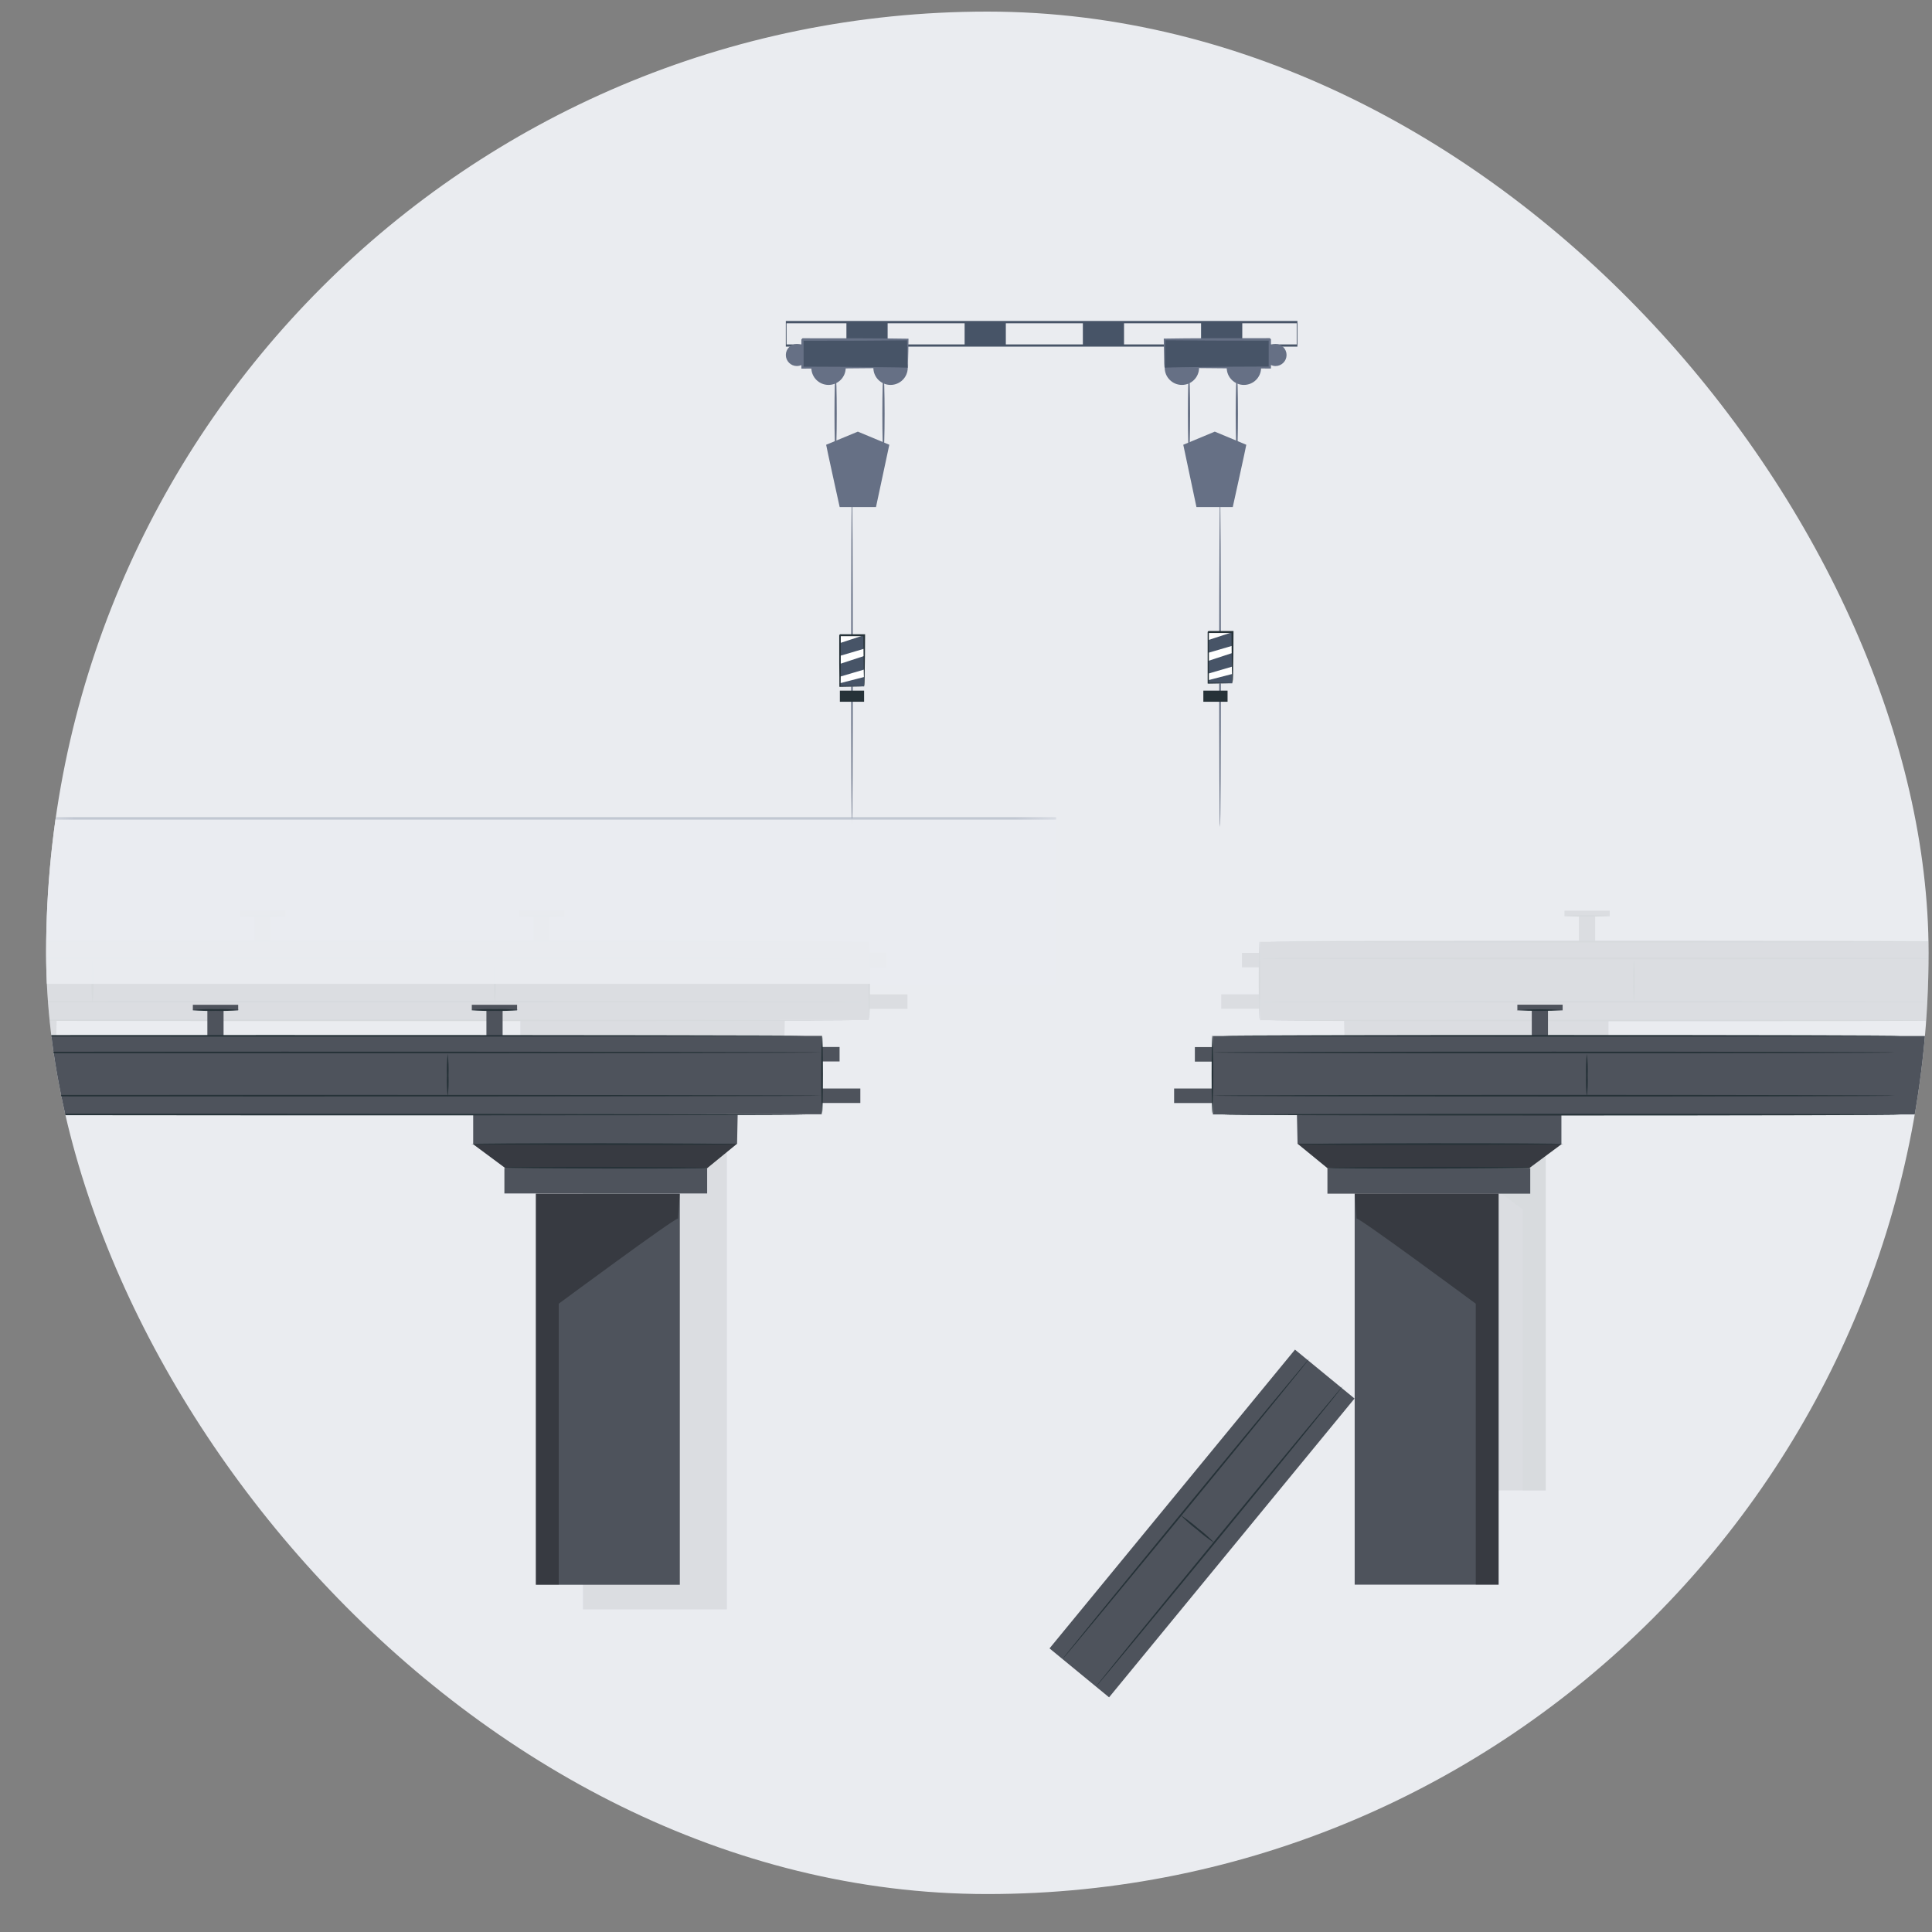 <svg width="39" height="39" viewBox="0 0 39 39" fill="none" xmlns="http://www.w3.org/2000/svg">
<rect x="0" y="0" width="39" height="39" fill="#808080" stroke="none"/>
<g clip-path="url(#clip0_7561_99238)">
<rect x="0.931" y="0.234" width="38" height="38" rx="19" fill="#EAECF0"/>
<path d="M26.19 6.997H15.863V6.479H26.19V6.997ZM15.878 6.952H26.176V6.526H15.877L15.878 6.952Z" fill="#475467"/>
<path d="M17.918 6.506H17.086V6.977H17.918V6.506Z" fill="#475467"/>
<path d="M20.304 6.506H19.472V6.977H20.304V6.506Z" fill="#475467"/>
<path d="M22.69 6.506H21.859V6.977H22.69V6.506Z" fill="#475467"/>
<path d="M25.077 6.506H24.245V6.977H25.077V6.506Z" fill="#475467"/>
<path d="M17.977 7.77C18.168 7.77 18.324 7.615 18.324 7.423C18.324 7.232 18.168 7.076 17.977 7.076C17.785 7.076 17.63 7.232 17.63 7.423C17.63 7.615 17.785 7.77 17.977 7.77Z" fill="#667085"/>
<path d="M16.725 7.77C16.916 7.77 17.072 7.615 17.072 7.423C17.072 7.232 16.916 7.076 16.725 7.076C16.533 7.076 16.378 7.232 16.378 7.423C16.378 7.615 16.533 7.77 16.725 7.77Z" fill="#667085"/>
<path d="M16.086 7.389C16.209 7.389 16.308 7.289 16.308 7.166C16.308 7.043 16.209 6.943 16.086 6.943C15.963 6.943 15.863 7.043 15.863 7.166C15.863 7.289 15.963 7.389 16.086 7.389Z" fill="#667085"/>
<path d="M16.868 9.126C16.855 9.126 16.845 8.779 16.845 8.349C16.845 7.919 16.855 7.572 16.868 7.572C16.881 7.572 16.891 7.919 16.891 8.349C16.891 8.779 16.881 9.126 16.868 9.126Z" fill="#667085"/>
<path d="M17.834 9.126C17.821 9.126 17.811 8.779 17.811 8.349C17.811 7.919 17.821 7.572 17.834 7.572C17.846 7.572 17.857 7.919 17.857 8.349C17.857 8.779 17.846 9.126 17.834 9.126Z" fill="#667085"/>
<path d="M16.677 8.978C16.677 9 16.95 10.236 16.95 10.236H17.683L17.952 8.978L17.317 8.713L16.677 8.978Z" fill="#667085"/>
<path d="M18.323 6.854H16.197V7.422H18.323V6.854Z" fill="#475467"/>
<path d="M18.322 7.424C18.321 7.411 18.321 7.397 18.322 7.384C18.322 7.354 18.322 7.319 18.319 7.271C18.319 7.169 18.314 7.029 18.311 6.857L18.325 6.87C17.84 6.876 17.068 6.879 16.199 6.879L16.222 6.857V7.001C16.222 7.05 16.222 7.097 16.222 7.145V7.424L16.2 7.401C16.803 7.401 17.331 7.407 17.711 7.412L18.159 7.418L18.281 7.421C18.296 7.42 18.311 7.42 18.325 7.421C18.312 7.424 18.299 7.425 18.286 7.424H18.169L17.726 7.431C17.348 7.435 16.812 7.44 16.2 7.441H16.177V6.851C16.224 6.805 16.19 6.838 16.2 6.828C17.069 6.828 17.842 6.828 18.326 6.837H18.339V6.851C18.339 7.028 18.333 7.17 18.331 7.274C18.331 7.318 18.331 7.355 18.331 7.384C18.33 7.398 18.327 7.411 18.322 7.424Z" fill="#667085"/>
<path d="M23.858 7.77C24.05 7.77 24.205 7.615 24.205 7.423C24.205 7.232 24.05 7.076 23.858 7.076C23.667 7.076 23.511 7.232 23.511 7.423C23.511 7.615 23.667 7.77 23.858 7.77Z" fill="#667085"/>
<path d="M25.11 7.77C25.302 7.77 25.457 7.615 25.457 7.423C25.457 7.232 25.302 7.076 25.11 7.076C24.919 7.076 24.763 7.232 24.763 7.423C24.763 7.615 24.919 7.77 25.11 7.77Z" fill="#667085"/>
<path d="M25.748 7.389C25.871 7.389 25.971 7.289 25.971 7.166C25.971 7.043 25.871 6.943 25.748 6.943C25.625 6.943 25.526 7.043 25.526 7.166C25.526 7.289 25.625 7.389 25.748 7.389Z" fill="#667085"/>
<path d="M24.968 9.126C24.98 9.126 24.99 8.779 24.99 8.349C24.99 7.919 24.98 7.572 24.968 7.572C24.955 7.572 24.944 7.919 24.944 8.349C24.944 8.779 24.955 9.126 24.968 9.126Z" fill="#667085"/>
<path d="M24.001 9.126C24.014 9.126 24.024 8.779 24.024 8.349C24.024 7.919 24.014 7.572 24.001 7.572C23.988 7.572 23.979 7.919 23.979 8.349C23.979 8.779 23.989 9.126 24.001 9.126Z" fill="#667085"/>
<path d="M25.158 8.978C25.158 9 24.885 10.236 24.885 10.236H24.152L23.886 8.978L24.522 8.713L25.158 8.978Z" fill="#667085"/>
<path d="M25.637 6.854H23.511V7.422H25.637V6.854Z" fill="#475467"/>
<path d="M23.51 7.423C23.512 7.409 23.513 7.395 23.513 7.382C23.513 7.352 23.513 7.317 23.513 7.269C23.513 7.167 23.518 7.028 23.521 6.855L23.507 6.868C23.991 6.874 24.764 6.877 25.633 6.877L25.61 6.855V7.143C25.61 7.237 25.61 7.331 25.61 7.422L25.632 7.399C25.029 7.399 24.501 7.405 24.121 7.41L23.672 7.416L23.551 7.419C23.536 7.418 23.521 7.418 23.506 7.419C23.519 7.422 23.532 7.423 23.545 7.423H23.662L24.106 7.429C24.484 7.434 25.019 7.438 25.632 7.439H25.656V7.138C25.656 7.09 25.656 7.042 25.656 6.994V6.849L25.633 6.826C24.764 6.826 23.991 6.826 23.507 6.835H23.492V6.849C23.496 7.026 23.498 7.168 23.5 7.272C23.5 7.316 23.5 7.353 23.504 7.382C23.504 7.396 23.506 7.409 23.51 7.423Z" fill="#667085"/>
<path d="M17.198 9.965C17.207 9.965 17.215 11.461 17.215 13.306C17.215 15.151 17.207 16.647 17.198 16.647C17.189 16.647 17.182 15.151 17.182 13.306C17.182 11.461 17.189 9.965 17.198 9.965Z" fill="#667085"/>
<path d="M24.628 10.012C24.637 10.012 24.645 11.508 24.645 13.353C24.645 15.198 24.637 16.694 24.628 16.694C24.618 16.694 24.611 15.198 24.611 13.353C24.611 11.508 24.621 10.012 24.628 10.012Z" fill="#667085"/>
<path d="M26.141 27.244L21.186 33.275L22.388 34.263L27.343 28.231L26.141 27.244Z" fill="#4E535C"/>
<path d="M21.45 33.489C21.443 33.483 22.554 32.12 23.93 30.444C25.306 28.768 26.429 27.414 26.436 27.42C26.443 27.426 25.333 28.789 23.956 30.465C22.579 32.141 21.457 33.495 21.45 33.489Z" fill="#263238"/>
<path d="M22.124 34.046C22.117 34.04 23.227 32.676 24.604 31C25.98 29.325 27.102 27.971 27.11 27.977C27.117 27.983 26.007 29.346 24.63 31.022C23.253 32.698 22.131 34.052 22.124 34.046Z" fill="#263238"/>
<path d="M24.517 31.148C24.392 31.067 24.274 30.977 24.163 30.878C24.044 30.788 23.933 30.69 23.83 30.583C23.954 30.664 24.073 30.754 24.184 30.852C24.302 30.942 24.414 31.041 24.517 31.148Z" fill="#263238"/>
<path d="M17.442 12.822H16.954V13.856H17.442V12.822Z" fill="white"/>
<path d="M16.954 13.66L17.443 13.516V13.242L16.954 13.402V13.66Z" fill="#475467"/>
<path d="M16.954 13.856H17.443V13.666L16.954 13.792V13.856Z" fill="#475467"/>
<path d="M16.954 13.24L17.442 13.096V12.822L16.954 12.982V13.24Z" fill="#475467"/>
<path d="M17.444 13.859C17.441 13.832 17.44 13.805 17.44 13.778C17.44 13.723 17.44 13.649 17.436 13.563C17.436 13.379 17.429 13.123 17.428 12.825L17.444 12.842H16.955L16.972 12.825V13.116C16.972 13.211 16.972 13.302 16.972 13.389C16.972 13.563 16.972 13.721 16.969 13.857L16.956 13.845L17.311 13.851L17.409 13.854C17.421 13.853 17.433 13.853 17.445 13.854C17.435 13.856 17.424 13.856 17.414 13.854L17.318 13.857L16.956 13.864H16.944V13.852C16.944 13.716 16.944 13.558 16.941 13.384C16.941 13.297 16.941 13.206 16.941 13.111V12.82L16.958 12.803H17.463V12.818C17.463 13.123 17.458 13.384 17.455 13.566C17.455 13.653 17.452 13.724 17.451 13.778C17.451 13.805 17.448 13.832 17.444 13.859Z" fill="#263238"/>
<path d="M24.875 12.762H24.386V13.795H24.875V12.762Z" fill="white"/>
<path d="M24.386 13.599L24.875 13.456V13.182L24.386 13.342V13.599Z" fill="#475467"/>
<path d="M24.386 13.795H24.875V13.605L24.386 13.731V13.795Z" fill="#475467"/>
<path d="M24.386 13.179L24.875 13.036V12.762L24.386 12.922V13.179Z" fill="#475467"/>
<path d="M24.875 13.794C24.872 13.768 24.871 13.741 24.871 13.714C24.871 13.658 24.871 13.585 24.867 13.498C24.867 13.315 24.86 13.059 24.859 12.761L24.875 12.777H24.386L24.403 12.76V12.907C24.403 12.955 24.403 13.003 24.403 13.051C24.403 13.146 24.403 13.237 24.403 13.324C24.403 13.498 24.403 13.656 24.403 13.792L24.391 13.78L24.744 13.786L24.843 13.789C24.855 13.788 24.867 13.788 24.88 13.789C24.869 13.79 24.858 13.79 24.848 13.789L24.752 13.792L24.391 13.799H24.378V13.787C24.378 13.651 24.378 13.493 24.378 13.319C24.378 13.232 24.378 13.14 24.378 13.046V12.755C24.386 12.747 24.362 12.772 24.395 12.738H24.9V12.755C24.9 13.059 24.896 13.32 24.892 13.502C24.892 13.589 24.892 13.66 24.888 13.715C24.886 13.742 24.881 13.768 24.875 13.794Z" fill="#263238"/>
<path d="M17.443 13.941H16.954V14.166H17.443V13.941Z" fill="#263238"/>
<path d="M24.78 13.941H24.291V14.166H24.78V13.941Z" fill="#263238"/>
<g opacity="0.1">
<path d="M-4.196 20.594V21.195L-3.545 21.679H0.525L1.13 21.184L1.143 20.594H-4.196Z" fill="#4E535C"/>
<path opacity="0.3" d="M-4.195 21.195L1.131 21.184L0.528 21.678H-3.545L-4.195 21.195Z" fill="black"/>
<path d="M1.129 21.197C1.129 21.206 -0.064 21.213 -1.535 21.213C-3.006 21.213 -4.199 21.206 -4.199 21.197C-4.199 21.188 -3.006 21.18 -1.535 21.18C-0.064 21.18 1.129 21.188 1.129 21.197Z" fill="#263238"/>
<path d="M10.504 20.594V21.195L11.154 21.679H15.225L15.83 21.184L15.842 20.594H10.504Z" fill="#4E535C"/>
<path d="M15.226 21.676H11.133V22.192H15.226V21.676Z" fill="#4E535C"/>
<path d="M14.674 22.193H11.768V32.487H14.674V22.193Z" fill="#4E535C"/>
<path opacity="0.3" d="M14.637 22.695C14.554 22.695 12.23 24.415 12.23 24.415V30.086H11.768V22.193H14.674L14.637 22.695Z" fill="black"/>
<path opacity="0.3" d="M10.503 21.195L15.83 21.184L15.226 21.678H11.154L10.503 21.195Z" fill="black"/>
<path d="M15.221 21.678C15.221 21.688 14.305 21.693 13.174 21.691C12.043 21.688 11.127 21.679 11.127 21.669C11.127 21.66 12.043 21.654 13.174 21.657C14.305 21.66 15.221 21.669 15.221 21.678Z" fill="#263238"/>
<path d="M15.828 21.195C15.828 21.204 14.627 21.211 13.145 21.21C11.664 21.208 10.462 21.2 10.462 21.191C10.462 21.182 11.664 21.175 13.145 21.176C14.627 21.177 15.828 21.186 15.828 21.195Z" fill="#263238"/>
<path d="M5.464 18.469H5.137V19.009H5.464V18.469Z" fill="#4E535C"/>
<path d="M5.759 18.381H4.844V18.492H5.759V18.381Z" fill="#4E535C"/>
<path d="M5.775 18.488C5.619 18.505 5.462 18.51 5.305 18.504C5.148 18.51 4.991 18.505 4.835 18.488C4.991 18.471 5.148 18.465 5.305 18.471C5.462 18.465 5.619 18.471 5.775 18.488Z" fill="#263238"/>
<path d="M11.098 18.469H10.771V19.009H11.098V18.469Z" fill="#4E535C"/>
<path d="M11.393 18.381H10.479V18.492H11.393V18.381Z" fill="#4E535C"/>
<path d="M11.409 18.488C11.253 18.505 11.095 18.51 10.939 18.504C10.782 18.51 10.625 18.505 10.469 18.488C10.625 18.471 10.782 18.465 10.939 18.471C11.095 18.465 11.253 18.471 11.409 18.488Z" fill="#263238"/>
<path d="M18.318 20.072H17.539V20.365H18.318V20.072Z" fill="#4E535C"/>
<path d="M17.899 19.232H17.539V19.525H17.899V19.232Z" fill="#4E535C"/>
<path d="M17.54 19.008H-4.199V20.591H17.54V19.008Z" fill="#4E535C"/>
<path d="M-4.129 19.347C-4.129 19.338 0.72 19.33 6.703 19.33C12.686 19.33 17.536 19.338 17.536 19.347C17.536 19.356 12.687 19.364 6.703 19.364C0.718 19.364 -4.129 19.357 -4.129 19.347Z" fill="#263238"/>
<path d="M-4.183 20.22C-4.183 20.211 0.678 20.203 6.675 20.203C12.671 20.203 17.534 20.211 17.534 20.22C17.534 20.229 12.673 20.235 6.676 20.235C0.68 20.235 -4.183 20.23 -4.183 20.22Z" fill="#263238"/>
<path d="M9.989 20.243C9.972 20.097 9.966 19.951 9.972 19.805C9.966 19.659 9.972 19.512 9.989 19.367C10.005 19.512 10.011 19.659 10.006 19.805C10.011 19.951 10.005 20.097 9.989 20.243Z" fill="#263238"/>
<path d="M1.867 20.243C1.85 20.097 1.844 19.951 1.85 19.805C1.844 19.659 1.85 19.512 1.867 19.367C1.884 19.512 1.889 19.659 1.884 19.805C1.889 19.951 1.884 20.097 1.867 20.243Z" fill="#263238"/>
<path d="M17.211 20.599C17.211 20.608 12.418 20.614 6.508 20.612C0.598 20.61 -4.195 20.601 -4.195 20.592C-4.195 20.583 0.597 20.576 6.508 20.578C12.419 20.58 17.211 20.59 17.211 20.599Z" fill="#263238"/>
<path d="M17.211 19.007C17.211 19.016 12.418 19.024 6.508 19.024C0.598 19.024 -4.195 19.016 -4.195 19.007C-4.195 18.998 0.597 18.99 6.508 18.99C12.419 18.99 17.211 18.997 17.211 19.007Z" fill="#263238"/>
<path d="M17.546 20.568C17.537 20.568 17.529 20.217 17.529 19.785C17.529 19.354 17.537 19.002 17.546 19.002C17.555 19.002 17.563 19.353 17.563 19.785C17.563 20.218 17.556 20.568 17.546 20.568Z" fill="#263238"/>
<path d="M32.47 20.594V21.195L31.82 21.679H27.749L27.144 21.184L27.132 20.594H32.47Z" fill="#4E535C"/>
<path d="M27.747 22.193H31.841V21.677H27.747V22.193Z" fill="#4E535C"/>
<path d="M28.297 30.086H31.202V22.191H28.297V30.086Z" fill="#4E535C"/>
<path opacity="0.3" d="M28.335 22.695C28.417 22.695 30.742 24.415 30.742 24.415V30.086H31.203V22.193H28.298L28.335 22.695Z" fill="black"/>
<path opacity="0.3" d="M32.471 21.195L27.145 21.184L27.748 21.678H31.82L32.471 21.195Z" fill="black"/>
<path d="M27.748 21.678C27.748 21.669 28.665 21.66 29.796 21.657C30.926 21.654 31.843 21.66 31.843 21.669C31.843 21.678 30.927 21.689 29.796 21.691C28.664 21.692 27.748 21.688 27.748 21.678Z" fill="#263238"/>
<path d="M27.145 21.195C27.145 21.186 28.346 21.177 29.828 21.176C31.309 21.175 32.511 21.181 32.511 21.191C32.511 21.201 31.31 21.208 29.828 21.21C28.346 21.211 27.145 21.207 27.145 21.195Z" fill="#263238"/>
<path d="M31.872 19.008H32.2V18.467H31.872V19.008Z" fill="#4E535C"/>
<path d="M31.581 18.494H32.495V18.383H31.581V18.494Z" fill="#4E535C"/>
<path d="M31.564 18.488C31.877 18.465 32.191 18.465 32.504 18.488C32.191 18.51 31.877 18.51 31.564 18.488Z" fill="#263238"/>
<path d="M24.652 20.363H25.432V20.071H24.652V20.363Z" fill="#4E535C"/>
<path d="M25.071 19.527H25.432V19.235H25.071V19.527Z" fill="#4E535C"/>
<path d="M25.434 20.594H39.241V19.011H25.434V20.594Z" fill="#4E535C"/>
<path d="M39.199 19.347C39.199 19.357 36.117 19.364 32.317 19.364C28.517 19.364 25.435 19.357 25.435 19.347C25.435 19.337 28.516 19.33 32.317 19.33C36.119 19.33 39.199 19.338 39.199 19.347Z" fill="#263238"/>
<path d="M39.199 20.22C39.199 20.23 36.117 20.237 32.317 20.237C28.517 20.237 25.435 20.23 25.435 20.22C25.435 20.21 28.516 20.203 32.317 20.203C36.119 20.203 39.199 20.211 39.199 20.22Z" fill="#263238"/>
<path d="M32.984 20.243C32.968 20.097 32.962 19.951 32.967 19.805C32.962 19.659 32.968 19.512 32.984 19.367C33.001 19.512 33.007 19.659 33.001 19.805C33.007 19.951 33.001 20.097 32.984 20.243Z" fill="#263238"/>
<path d="M25.638 20.599C25.638 20.589 28.7 20.582 32.475 20.582C36.251 20.582 39.314 20.589 39.314 20.599C39.314 20.609 36.253 20.616 32.475 20.616C28.698 20.616 25.638 20.608 25.638 20.599Z" fill="#263238"/>
<path d="M25.638 19.007C25.638 18.997 28.7 18.99 32.475 18.99C36.251 18.99 39.314 18.997 39.314 19.007C39.314 19.017 36.253 19.024 32.475 19.024C28.698 19.024 25.638 19.016 25.638 19.007Z" fill="#263238"/>
<path d="M25.426 20.568C25.416 20.568 25.409 20.217 25.409 19.785C25.409 19.354 25.416 19.002 25.426 19.002C25.436 19.002 25.443 19.353 25.443 19.785C25.443 20.218 25.435 20.568 25.426 20.568Z" fill="#263238"/>
</g>
<path d="M9.552 22.496V23.098L10.203 23.581H14.274L14.879 23.087L14.891 22.496H9.552Z" fill="#4E535C"/>
<path d="M14.275 23.576H10.182V24.092H14.275V23.576Z" fill="#4E535C"/>
<path d="M13.723 24.096H10.817V31.99H13.723V24.096Z" fill="#4E535C"/>
<path opacity="0.3" d="M13.686 24.597C13.604 24.597 11.279 26.317 11.279 26.317V31.988H10.817V24.096H13.723L13.686 24.597Z" fill="black"/>
<path opacity="0.3" d="M9.552 23.097L14.879 23.086L14.275 23.581H10.203L9.552 23.097Z" fill="black"/>
<path d="M14.27 23.577C14.27 23.586 13.353 23.592 12.223 23.589C11.092 23.586 10.175 23.577 10.175 23.568C10.175 23.558 11.091 23.553 12.223 23.555C13.354 23.558 14.27 23.568 14.27 23.577Z" fill="#263238"/>
<path d="M14.877 23.097C14.877 23.106 13.675 23.113 12.194 23.112C10.712 23.111 9.511 23.102 9.511 23.093C9.511 23.084 10.712 23.077 12.194 23.078C13.675 23.08 14.877 23.088 14.877 23.097Z" fill="#263238"/>
<path d="M4.513 20.369H4.186V20.91H4.513V20.369Z" fill="#4E535C"/>
<path d="M4.808 20.283H3.893V20.395H4.808V20.283Z" fill="#4E535C"/>
<path d="M4.824 20.388C4.668 20.405 4.511 20.411 4.354 20.405C4.197 20.411 4.04 20.405 3.884 20.388C4.04 20.371 4.197 20.366 4.354 20.371C4.511 20.366 4.668 20.371 4.824 20.388Z" fill="#263238"/>
<path d="M10.146 20.369H9.819V20.91H10.146V20.369Z" fill="#4E535C"/>
<path d="M10.438 20.283H9.524V20.395H10.438V20.283Z" fill="#4E535C"/>
<path d="M10.458 20.388C10.302 20.405 10.145 20.411 9.988 20.405C9.831 20.411 9.674 20.405 9.518 20.388C9.674 20.371 9.831 20.366 9.988 20.371C10.145 20.366 10.302 20.371 10.458 20.388Z" fill="#263238"/>
<path d="M17.367 21.973H16.587V22.265H17.367V21.973Z" fill="#4E535C"/>
<path d="M16.948 21.135H16.587V21.427H16.948V21.135Z" fill="#4E535C"/>
<path d="M16.588 20.91H-5.15V22.493H16.588V20.91Z" fill="#4E535C"/>
<path d="M-5.08 21.245C-5.08 21.236 -0.232 21.229 5.752 21.229C11.735 21.229 16.584 21.236 16.584 21.245C16.584 21.254 11.736 21.262 5.752 21.262C-0.233 21.262 -5.08 21.255 -5.08 21.245Z" fill="#263238"/>
<path d="M-5.134 22.118C-5.134 22.109 -0.272 22.102 5.724 22.102C11.72 22.102 16.583 22.109 16.583 22.118C16.583 22.128 11.722 22.134 5.726 22.134C-0.271 22.134 -5.134 22.128 -5.134 22.118Z" fill="#263238"/>
<path d="M9.038 22.145C9.021 22 9.015 21.853 9.021 21.707C9.015 21.561 9.021 21.415 9.038 21.27C9.054 21.415 9.06 21.561 9.054 21.707C9.06 21.853 9.054 22 9.038 22.145Z" fill="#263238"/>
<path d="M0.916 22.145C0.899 22 0.894 21.853 0.899 21.707C0.894 21.561 0.899 21.415 0.916 21.27C0.933 21.415 0.939 21.561 0.933 21.707C0.939 21.853 0.933 22 0.916 22.145Z" fill="#263238"/>
<path d="M16.26 22.502C16.26 22.511 11.467 22.516 5.557 22.515C-0.353 22.512 -5.146 22.503 -5.146 22.494C-5.146 22.485 -0.354 22.479 5.557 22.481C11.468 22.483 16.26 22.492 16.26 22.502Z" fill="#263238"/>
<path d="M16.26 20.909C16.26 20.919 11.467 20.926 5.557 20.926C-0.353 20.926 -5.146 20.919 -5.146 20.909C-5.146 20.9 -0.354 20.893 5.557 20.893C11.468 20.893 16.26 20.9 16.26 20.909Z" fill="#263238"/>
<path d="M16.595 22.469C16.586 22.469 16.578 22.118 16.578 21.686C16.578 21.254 16.586 20.902 16.595 20.902C16.604 20.902 16.612 21.253 16.612 21.686C16.612 22.118 16.605 22.469 16.595 22.469Z" fill="#263238"/>
<path d="M31.519 22.496V23.098L30.868 23.581H26.797L26.193 23.087L26.18 22.496H31.519Z" fill="#4E535C"/>
<path d="M26.796 24.096H30.89V23.58H26.796V24.096Z" fill="#4E535C"/>
<path d="M27.346 31.988H30.251V24.094H27.346V31.988Z" fill="#4E535C"/>
<path opacity="0.3" d="M27.384 24.597C27.466 24.597 29.79 26.317 29.79 26.317V31.988H30.252V24.096H27.347L27.384 24.597Z" fill="black"/>
<path opacity="0.3" d="M31.52 23.097L26.193 23.086L26.797 23.581H30.869L31.52 23.097Z" fill="black"/>
<path d="M26.797 23.577C26.797 23.568 27.714 23.558 28.844 23.555C29.975 23.553 30.892 23.558 30.892 23.568C30.892 23.577 29.976 23.587 28.844 23.589C27.713 23.591 26.797 23.586 26.797 23.577Z" fill="#263238"/>
<path d="M26.193 23.097C26.193 23.088 27.395 23.08 28.877 23.078C30.358 23.077 31.559 23.084 31.559 23.093C31.559 23.103 30.359 23.111 28.877 23.112C27.395 23.113 26.193 23.109 26.193 23.097Z" fill="#263238"/>
<path d="M30.921 20.91H31.248V20.369H30.921V20.91Z" fill="#4E535C"/>
<path d="M30.63 20.393H31.544V20.281H30.63V20.393Z" fill="#4E535C"/>
<path d="M30.613 20.39C30.926 20.367 31.24 20.367 31.553 20.39C31.24 20.412 30.926 20.412 30.613 20.39Z" fill="#263238"/>
<path d="M23.701 22.266H24.48V21.973H23.701V22.266Z" fill="#4E535C"/>
<path d="M24.12 21.43H24.48V21.137H24.12V21.43Z" fill="#4E535C"/>
<path d="M24.483 22.496L39.009 22.496V20.913H24.483V22.496Z" fill="#4E535C"/>
<path d="M38.248 21.245C38.248 21.255 35.166 21.262 31.366 21.262C27.566 21.262 24.484 21.255 24.484 21.245C24.484 21.236 27.564 21.229 31.366 21.229C35.168 21.229 38.248 21.236 38.248 21.245Z" fill="#263238"/>
<path d="M38.248 22.118C38.248 22.128 35.166 22.135 31.366 22.135C27.566 22.135 24.484 22.128 24.484 22.118C24.484 22.109 27.564 22.102 31.366 22.102C35.168 22.102 38.248 22.109 38.248 22.118Z" fill="#263238"/>
<path d="M32.033 22.145C32.016 22 32.011 21.853 32.016 21.707C32.011 21.561 32.016 21.415 32.033 21.27C32.05 21.415 32.056 21.561 32.05 21.707C32.056 21.853 32.05 22 32.033 22.145Z" fill="#263238"/>
<path d="M24.687 22.501C24.687 22.491 27.748 22.484 31.524 22.484C35.3 22.484 38.362 22.491 38.362 22.501C38.362 22.511 35.302 22.518 31.524 22.518C27.747 22.518 24.687 22.51 24.687 22.501Z" fill="#263238"/>
<path d="M24.687 20.909C24.687 20.9 27.748 20.893 31.524 20.893C35.3 20.893 38.362 20.9 38.362 20.909C38.362 20.919 35.302 20.926 31.524 20.926C27.747 20.926 24.687 20.919 24.687 20.909Z" fill="#263238"/>
<path d="M24.475 22.469C24.465 22.469 24.458 22.118 24.458 21.686C24.458 21.254 24.465 20.902 24.475 20.902C24.485 20.902 24.492 21.253 24.492 21.686C24.492 22.118 24.484 22.469 24.475 22.469Z" fill="#263238"/>
<mask id="path-128-inside-1_7561_99238" fill="white">
<path d="M0.914 16.52H21.318V19.86H0.914V16.52Z"/>
</mask>
<path d="M0.914 16.52H21.318V19.86H0.914V16.52Z" fill="#EAECF0" fill-opacity="0.91"/>
<path d="M0.914 16.545H21.318V16.494H0.914V16.545Z" fill="#98A2B3" mask="url(#path-128-inside-1_7561_99238)"/>
</g>
<defs>
<clipPath id="clip0_7561_99238">
<rect x="0.931" y="0.234" width="38" height="38" rx="19" fill="white"/>
</clipPath>
</defs>
</svg>
